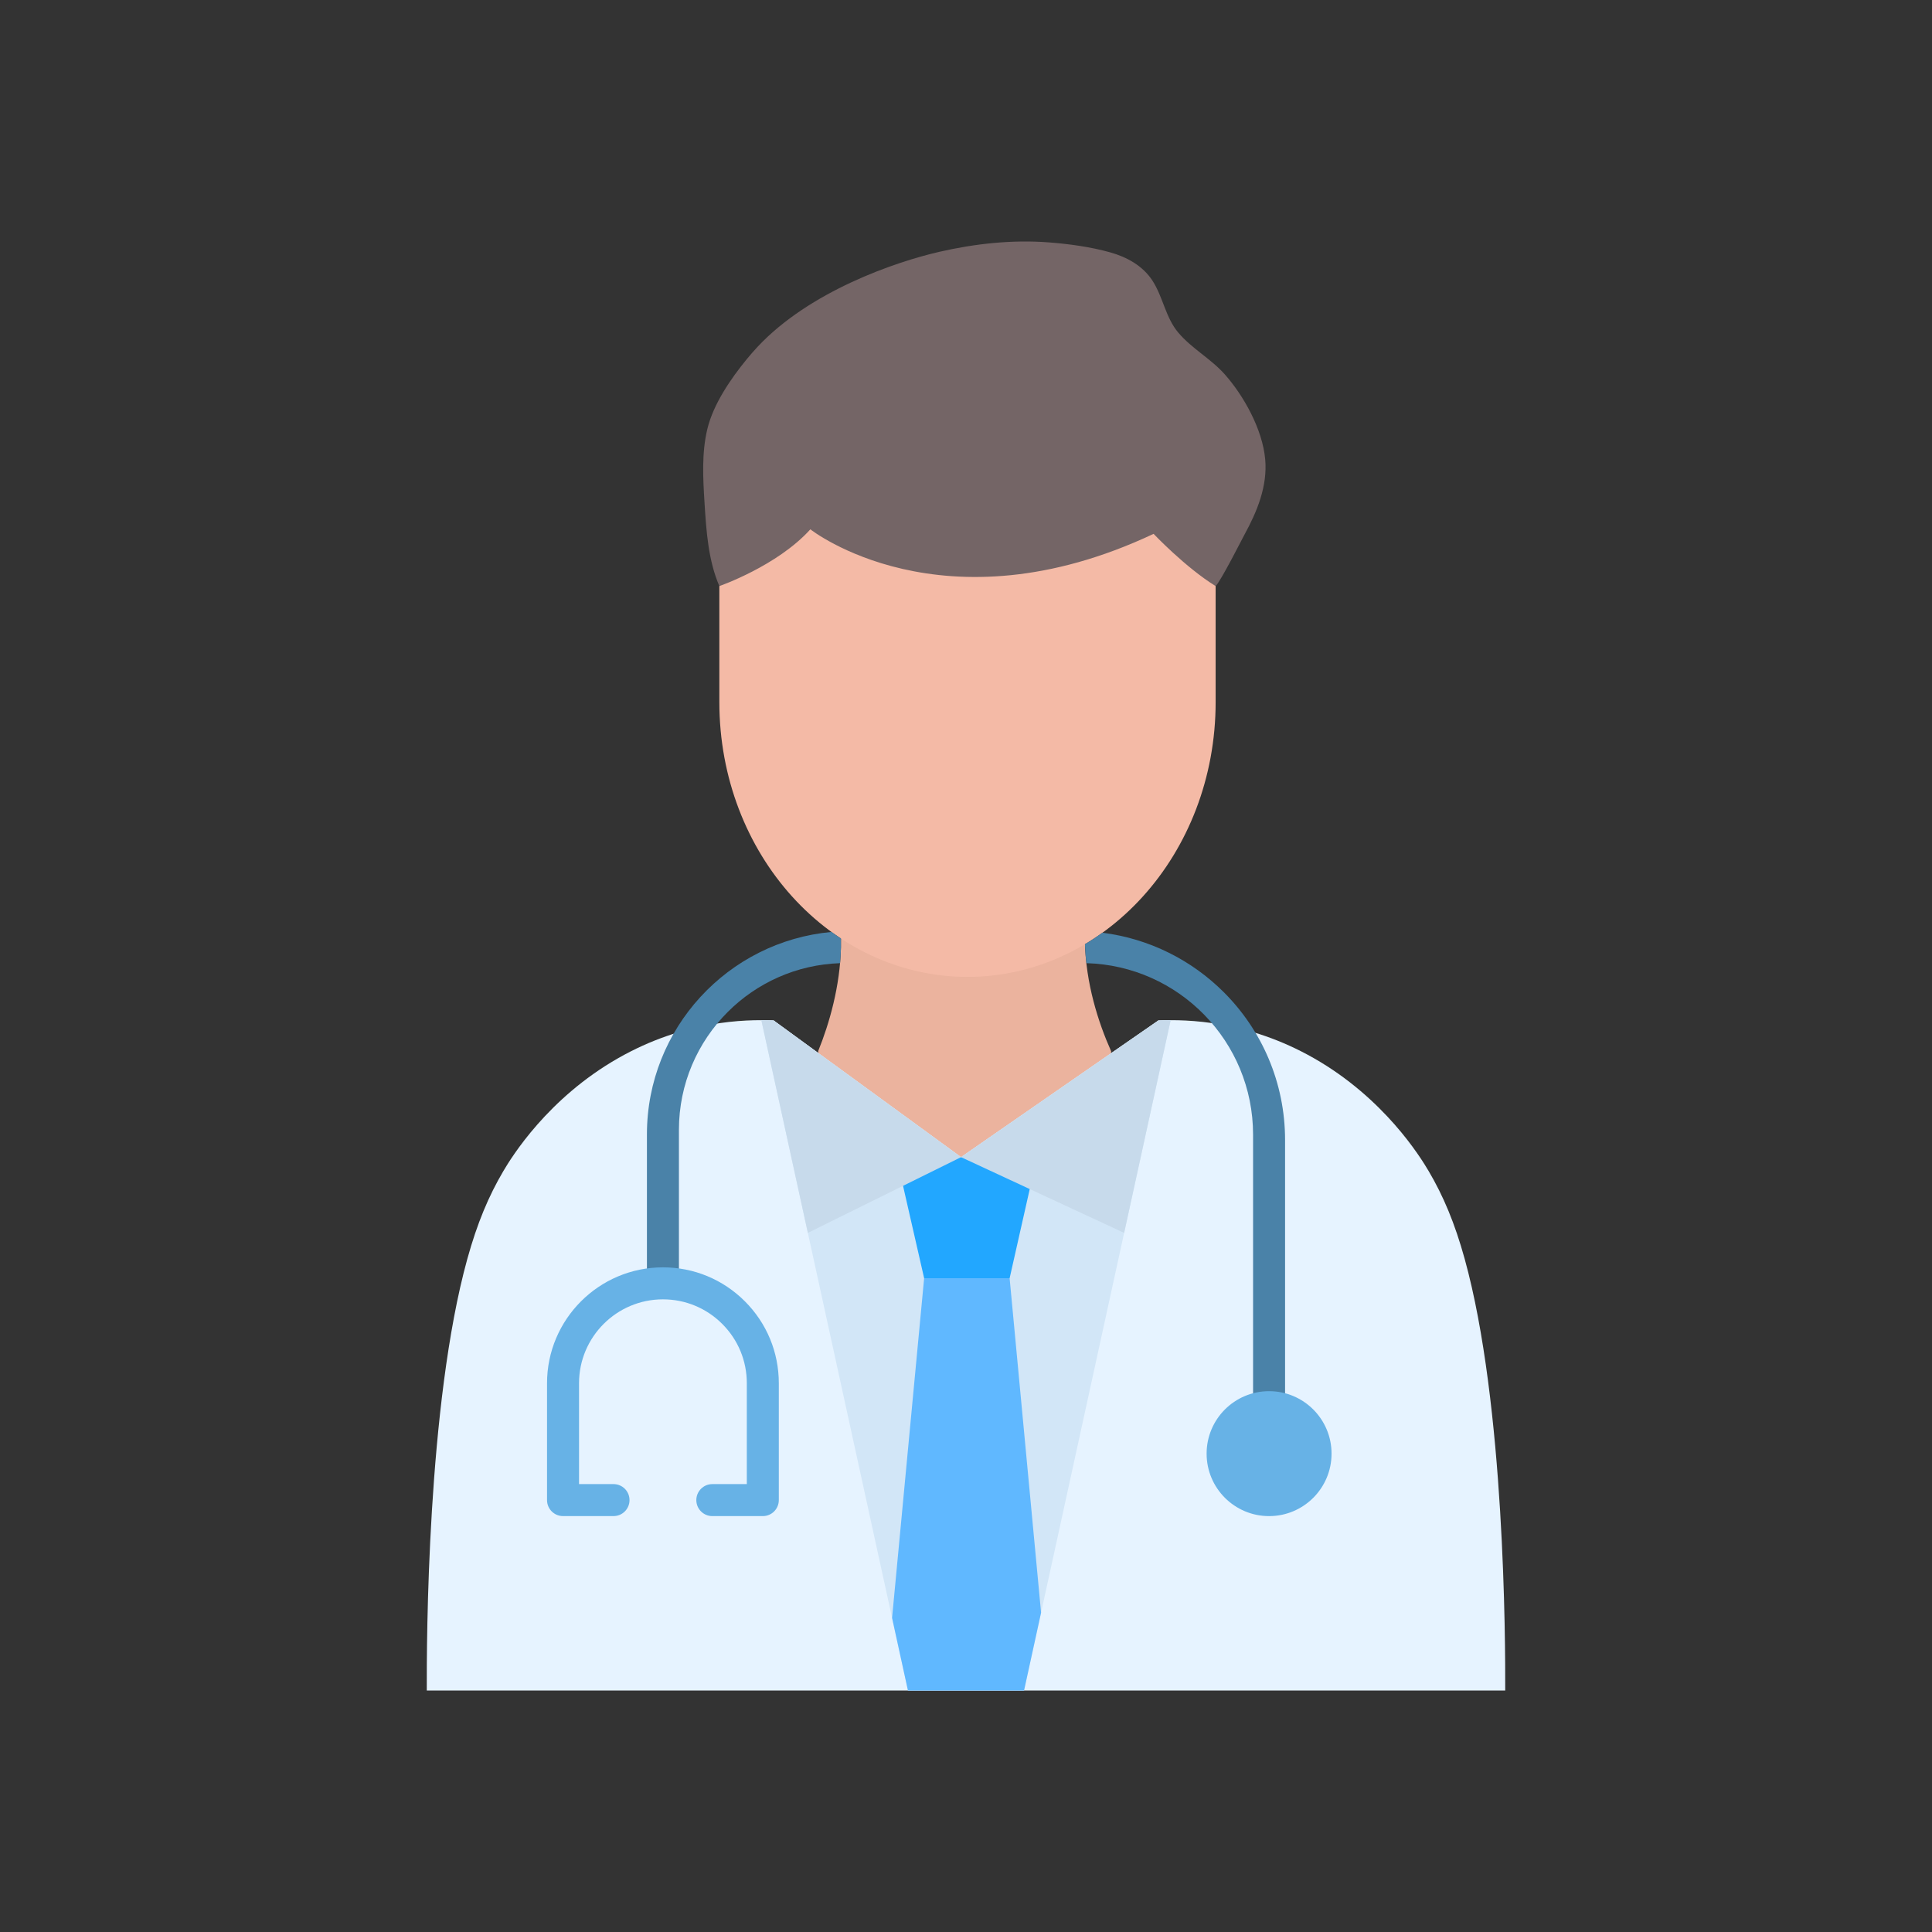 <?xml version="1.0" encoding="utf-8"?>
<!-- Generator: Adobe Illustrator 23.0.2, SVG Export Plug-In . SVG Version: 6.00 Build 0)  -->
<svg version="1.1" id="Layer_1" xmlns="http://www.w3.org/2000/svg" xmlns:xlink="http://www.w3.org/1999/xlink" x="0px" y="0px"
	 viewBox="0 0 2048 2048" style="enable-background:new 0 0 2048 2048;" xml:space="preserve">
<rect x="0" y="0" width="2048" height="2048" fill="#333333" stroke="none"/>
<style type="text/css">
	.st0{fill:#EBB39E;}
	.st1{fill:#746566;}
	.st2{fill:#F4BAA6;}
	.st3{fill:#E6F3FF;}
	.st4{fill:#D2E6F7;}
	.st5{fill:#60B8FF;}
	.st6{fill:#22A7FF;}
	.st7{fill:#4A82A8;}
	.st8{fill:#67B2E6;}
	.st9{fill:#C7DAEB;}
</style>
<g>
	<g>
		<path class="st0" d="M1177.8,1114.25c-13.67-30.67-26.8-71.62-27.8-116.45c-0.36-16.68,1.21-27.24,3.46-37.48l0,0V823.37H884.05
			v126.55c3.99,17.59,7.96,28.79,7.4,54.28c-0.92,41.18-12.31,80.9-24.07,109.79v210.78h310.43V1114.25z"/>
	</g>
	<g>
		<path class="st1" d="M762.54,621.27c-11.76-27.22-13.83-58.15-15.71-88.25c-1.62-25.89-3.12-52.71,2.94-78.08
			c6.42-26.9,25.3-54,41.87-74.25c3.64-4.44,7.4-8.75,11.3-12.92c55.31-59.17,146.41-90.17,192.75-100.82
			c37.53-8.62,77.21-13.01,115.98-10.02c21.61,1.67,44.25,4.71,65.27,10.61c17.27,4.84,34.39,14,44.76,30.04
			c11.17,17.27,13.88,39.1,27.26,54.92c14.6,17.27,34.51,27.58,49.45,44.44c19.98,22.56,39.87,58.06,42.75,89.88
			c2.6,28.67-8.76,55.73-21.83,79.63c-2.23,4.07-25.47,50.03-30.71,54.82H762.54z"/>
		<path class="st2" d="M1288.62,621.27v123.05c0,160.83-117.77,291.21-263.04,291.21h0c-145.27,0-263.04-130.38-263.04-291.21
			V621.27c0,0,61.29-21.19,96.48-60.16c0,0,139.7,110.4,363.83,4.79C1222.86,565.9,1256.51,601.45,1288.62,621.27z"/>
	</g>
	<path class="st3" d="M1595.59,1792H452.41c-0.15-51.83,0.26-303.19,42.98-457.53c10.49-37.91,22.63-66.71,38.2-93.11
		c8.73-14.81,47.01-77.09,121.77-119.7c69.47-39.6,133.84-41.35,164.75-39.9l198.64,144.87l209.15-144.87
		c30.91-1.45,95.28,0.3,164.75,39.9c74.76,42.61,113.03,104.89,121.77,119.7c15.57,26.39,27.71,55.19,38.2,93.11
		C1595.33,1488.81,1595.74,1740.17,1595.59,1792z"/>
	<g>
		<g>
			<path class="st4" d="M1240.94,1081.44l-137.36,628.08l-18.04,82.49H962.46l-16.82-76.92l-138.58-633.64
				c4.83,0.02,9.19,0.15,13.05,0.33l198.64,144.87l209.15-144.87C1231.75,1081.59,1236.11,1081.46,1240.94,1081.44z"/>
		</g>
	</g>
	<g>
		<g>
			<polygon class="st5" points="1103.58,1709.51 1085.54,1792 962.46,1792 945.64,1715.08 979.62,1354.96 1070.24,1354.96 			"/>
		</g>
	</g>
	<polygon class="st6" points="1099.19,1226.64 950.31,1226.64 979.63,1354.96 1070.24,1354.96 1070.25,1354.96 	"/>
	<g>
		<path class="st7" d="M891.44,1004.2c-0.13,5.64-0.45,11.26-0.94,16.81c-46.44,1.55-88.35,21.01-119.02,51.68
			c-32,32-51.79,76.2-51.79,125.02v156.46c0,9.65-8.06,17.4-17.8,16.94c-9.12-0.43-16.12-8.29-16.12-17.41v-151.18
			c0-112.32,85.92-204.57,195.63-214.61c3.3,2.41,6.65,4.73,10.05,6.95C891.52,997.77,891.52,1000.86,891.44,1004.2z"/>
		<path class="st7" d="M1362.23,1208.48v284.72c0,9.13-7.01,16.98-16.12,17.42c-9.74,0.47-17.8-7.29-17.8-16.94v-290.9
			c0-98.72-78.66-179.07-176.73-181.79c-0.75-6.59-1.26-13.29-1.49-20.1c6.34-3.77,12.52-7.83,18.53-12.16
			c50.02,6.29,94.84,29.24,128.74,63.13C1337.44,1091.94,1362.23,1147.32,1362.23,1208.48z"/>
		<g>
			<path class="st8" d="M808.62,1607.13h-53.53c-9.37,0-16.96-7.59-16.96-16.96s7.59-16.96,16.96-16.96h36.57v-106.92
				c0-23.75-9.25-46.08-26.05-62.88c-16.81-16.79-39.14-26.05-62.89-26.05c-49.03,0-88.92,39.89-88.92,88.92v106.92h36.56
				c9.37,0,16.96,7.59,16.96,16.96s-7.59,16.96-16.96,16.96h-53.52c-9.37,0-16.96-7.59-16.96-16.96v-123.88
				c0-67.74,55.11-122.84,122.84-122.84c32.8,0,63.65,12.78,86.87,35.98c23.21,23.21,35.98,54.05,35.98,86.86v123.88
				C825.58,1599.54,817.98,1607.13,808.62,1607.13z"/>
		</g>
		<circle class="st8" cx="1345.28" cy="1540.92" r="66.22"/>
	</g>
	<g>
		<g>
			<path class="st9" d="M1018.74,1226.64l-162.37,80.26l-49.31-225.46c4.83,0.02,9.19,0.15,13.05,0.33L1018.74,1226.64z"/>
			<path class="st9" d="M1240.94,1081.44l-49.31,225.46l-172.89-80.26l209.15-144.87
				C1231.75,1081.59,1236.11,1081.46,1240.94,1081.44z"/>
		</g>
	</g>
</g>
</svg>
